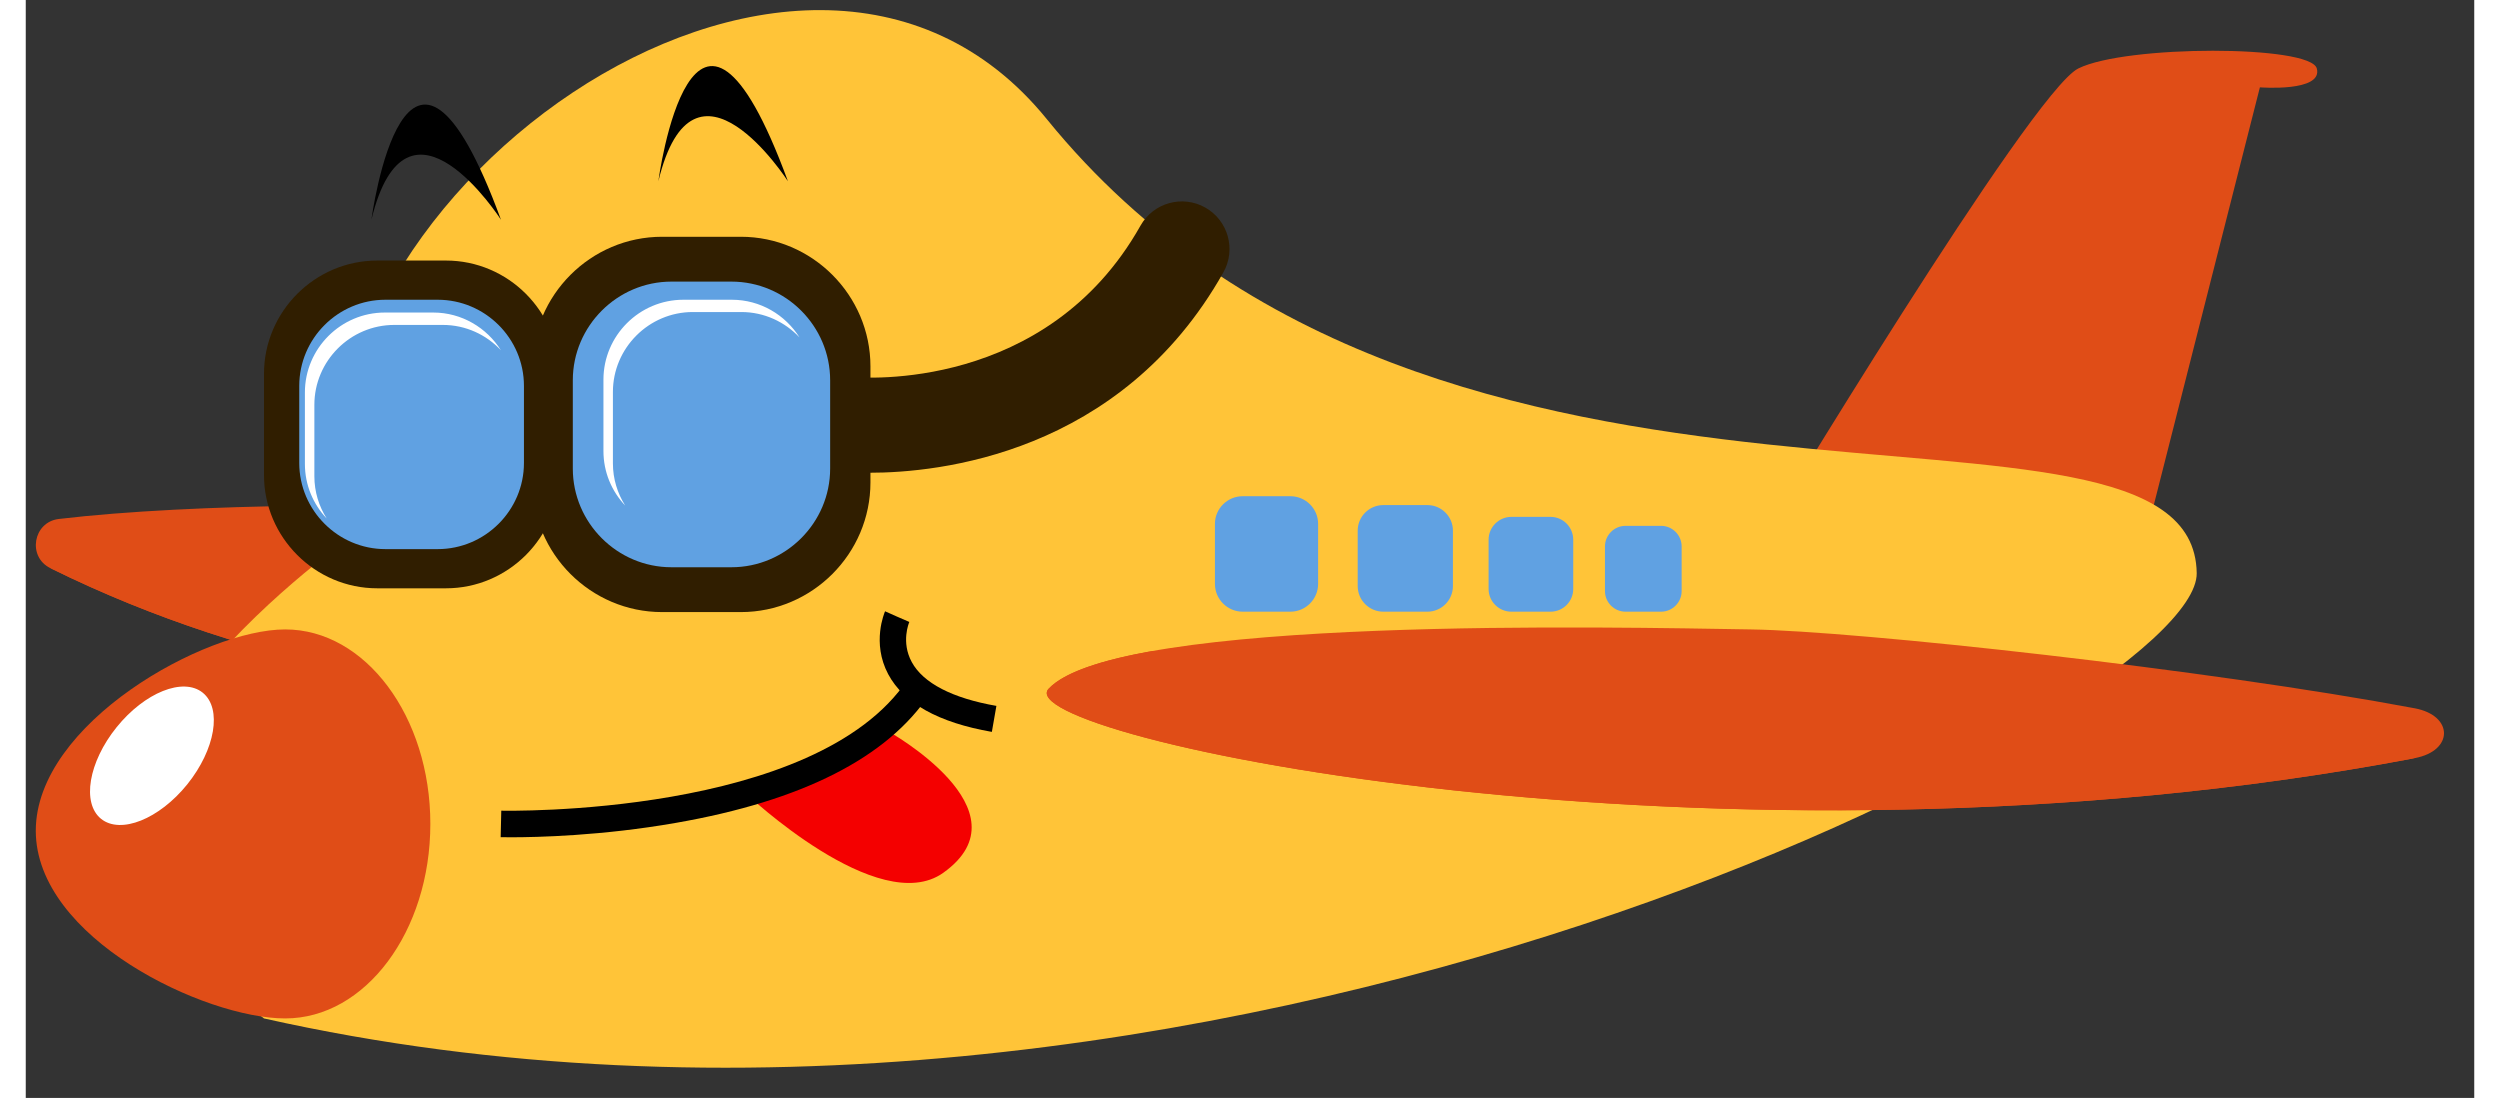 <?xml version="1.0" encoding="UTF-8" standalone="no"?>
<!DOCTYPE svg PUBLIC "-//W3C//DTD SVG 1.1//EN" "http://www.w3.org/Graphics/SVG/1.1/DTD/svg11.dtd">
<svg version="1.1" xmlns="http://www.w3.org/2000/svg" xmlns:xlink="http://www.w3.org/1999/xlink" preserveAspectRatio="xMidYMid meet" viewBox="364.905 415.191 243.01 108.972" width="239.01" height="104.97"><rect x="364.905" y="415.191" width="243.01" height="108.972" fill="#333333" stroke="none"/><defs><path d="M537.17 468.79C537.17 468.79 563.91 424.35 568.61 421.99C573.32 419.64 591.67 419.64 592.29 421.99C592.92 424.35 586.64 423.86 586.64 423.86C585.59 428.02 577.12 461.34 576.06 465.51C576.06 465.51 535.63 470.87 537.17 468.79" id="c4yDGsndP4"></path><path d="M453.47 479.27C455.44 484.32 408.3 491.86 367.33 471.57C365.05 470.44 365.64 467.01 368.17 466.7C381.65 465.1 404.14 465.05 410.79 466.03C418.94 467.22 450.39 471.37 453.47 479.27" id="c6BqNtExY"></path><path d="M367.54 471.67C366.68 471.25 367.18 469.95 368.11 470.2C416.73 483.66 447.64 474.48 447.64 474.48C450.63 475.89 452.77 477.49 453.47 479.27C455.44 484.31 408.46 491.84 367.54 471.67" id="d69ZHpeME"></path><path d="M388.55 516.27C481.55 537.14 580.57 485.3 580.37 472.07C580.05 450.21 505.11 474.89 466.24 427.01C441.65 396.72 388.55 436.33 396.77 468.79C396.77 468.79 387.63 475.21 381.3 483.54C376.01 490.49 380.12 510 388.55 516.27" id="aJDtZZpkL"></path><path d="M405.06 496.96C405.06 507.63 398.61 516.27 390.65 516.27C382.69 516.27 365.9 508.3 365.9 497.64C365.9 486.98 382.69 477.66 390.65 477.66C398.61 477.66 405.06 486.3 405.06 496.96" id="ebbSoISOC"></path><path d="M380.94 493.03C378.15 496.49 374.32 498.02 372.38 496.46C370.45 494.9 371.13 490.83 373.92 487.37C376.7 483.92 380.53 482.38 382.47 483.94C384.41 485.51 383.72 489.57 380.94 493.03" id="a4Q7WImNYr"></path><path d="M466.43 483.54C462.04 488.19 533.14 503.55 602.03 490.43C605.88 489.7 605.87 486.22 602.02 485.49C581.54 481.64 546.69 477.82 536.11 477.66C523.16 477.46 473.3 476.27 466.43 483.54" id="a2aIJdS66K"></path><path d="M601.69 490.5C603.14 490.22 602.7 488.85 601.2 488.95C522.24 494.05 476.74 479.8 476.74 479.8C471.73 480.69 467.98 481.9 466.43 483.54C462.05 488.18 532.91 503.49 601.69 490.5" id="bRzvrwDYl"></path><path d="M448.67 462.11C447.24 462.11 446.33 462.03 446.15 462.02C443.55 461.76 441.66 459.45 441.92 456.85C442.17 454.26 444.47 452.36 447.06 452.61C447.87 452.68 466.23 454.14 475.54 437.59C476.82 435.31 479.7 434.51 481.97 435.79C484.24 437.07 485.05 439.95 483.77 442.22C473.57 460.35 455.36 462.11 448.67 462.11" id="e3U64oN02t"></path><path d="M435.88 475.94C431.19 475.94 428.58 475.94 428.06 475.94C420.98 475.94 415.19 470.15 415.19 463.07C415.19 461.92 415.19 452.71 415.19 451.56C415.19 444.48 420.98 438.69 428.06 438.69C428.84 438.69 435.09 438.69 435.88 438.69C442.95 438.69 448.74 444.48 448.74 451.56C448.74 452.71 448.74 461.92 448.74 463.07C448.74 470.15 442.95 475.94 435.88 475.94" id="cWqZPqIAn"></path><path d="M434.94 471.49C431.37 471.49 429.39 471.49 428.99 471.49C423.61 471.49 419.2 467.08 419.2 461.7C419.2 460.82 419.2 453.81 419.2 452.93C419.2 447.55 423.61 443.14 428.99 443.14C429.59 443.14 434.35 443.14 434.94 443.14C440.33 443.14 444.74 447.55 444.74 452.93C444.74 453.81 444.74 460.82 444.74 461.7C444.74 467.08 440.33 471.49 434.94 471.49" id="c28gYsGmKv"></path><path d="M406.61 473.58C402.51 473.58 400.24 473.58 399.79 473.58C393.61 473.58 388.55 468.52 388.55 462.34C388.55 461.34 388.55 453.29 388.55 452.29C388.55 446.11 393.61 441.05 399.79 441.05C400.47 441.05 405.93 441.05 406.61 441.05C412.79 441.05 417.84 446.11 417.84 452.29C417.84 453.29 417.84 461.34 417.84 462.34C417.84 468.52 412.79 473.58 406.61 473.58" id="a9ZtsbGD9"></path><path d="M405.79 469.69C402.68 469.69 400.95 469.69 400.6 469.69C395.9 469.69 392.05 465.84 392.05 461.14C392.05 460.38 392.05 454.25 392.05 453.49C392.05 448.78 395.9 444.94 400.6 444.94C401.12 444.94 405.27 444.94 405.79 444.94C410.5 444.94 414.35 448.78 414.35 453.49C414.35 454.25 414.35 460.38 414.35 461.14C414.35 465.84 410.5 469.69 405.79 469.69" id="bdyHrHF3H"></path><path d="M393.55 462.46C393.55 458.21 393.55 455.84 393.55 455.37C393.55 451.01 397.12 447.44 401.48 447.44C401.96 447.44 405.82 447.44 406.3 447.44C408.57 447.44 410.62 448.41 412.07 449.96C410.66 447.72 408.18 446.21 405.35 446.21C404.87 446.21 401.02 446.21 400.54 446.21C396.18 446.21 392.61 449.78 392.61 454.14C392.61 454.85 392.61 460.53 392.61 461.24C392.61 463.33 393.43 465.23 394.77 466.65C394 465.43 393.55 464 393.55 462.46" id="e2LQqsJHCK"></path><path d="M423.18 461.19C423.18 456.93 423.18 454.56 423.18 454.09C423.18 449.73 426.75 446.16 431.11 446.16C431.59 446.16 435.45 446.16 435.93 446.16C438.2 446.16 440.25 447.14 441.7 448.68C440.29 446.44 437.81 444.94 434.98 444.94C434.5 444.94 430.65 444.94 430.17 444.94C425.81 444.94 422.24 448.5 422.24 452.87C422.24 453.57 422.24 459.25 422.24 459.96C422.24 462.05 423.06 463.95 424.4 465.37C423.63 464.15 423.18 462.72 423.18 461.19" id="fd51bbah1"></path><path d="M490.42 475.9C487.57 475.9 485.99 475.9 485.68 475.9C484.17 475.9 482.93 474.66 482.93 473.15C482.93 472.56 482.93 467.78 482.93 467.18C482.93 465.67 484.17 464.44 485.68 464.44C486.15 464.44 489.95 464.44 490.42 464.44C491.93 464.44 493.17 465.67 493.17 467.18C493.17 467.78 493.17 472.56 493.17 473.15C493.17 474.66 491.93 475.9 490.42 475.9" id="a40VBqQo"></path><path d="M504.02 475.9C501.39 475.9 499.93 475.9 499.64 475.9C498.24 475.9 497.1 474.76 497.1 473.36C497.1 472.81 497.1 468.41 497.1 467.85C497.1 466.46 498.24 465.32 499.64 465.32C500.08 465.32 503.58 465.32 504.02 465.32C505.41 465.32 506.55 466.46 506.55 467.85C506.55 468.41 506.55 472.81 506.55 473.36C506.55 474.76 505.41 475.9 504.02 475.9" id="bVVbRB1cY"></path><path d="M516.24 475.9C513.9 475.9 512.61 475.9 512.35 475.9C511.11 475.9 510.09 474.89 510.09 473.65C510.09 473.16 510.09 469.24 510.09 468.75C510.09 467.51 511.11 466.49 512.35 466.49C512.74 466.49 515.85 466.49 516.24 466.49C517.48 466.49 518.49 467.51 518.49 468.75C518.49 469.24 518.49 473.16 518.49 473.65C518.49 474.89 517.48 475.9 516.24 475.9" id="e2vjaWBQBo"></path><path d="M527.21 475.9C525.09 475.9 523.92 475.9 523.68 475.9C522.56 475.9 521.64 474.98 521.64 473.86C521.64 473.41 521.64 469.87 521.64 469.42C521.64 468.3 522.56 467.38 523.68 467.38C524.04 467.38 526.86 467.38 527.21 467.38C528.33 467.38 529.25 468.3 529.25 469.42C529.25 469.87 529.25 473.41 529.25 473.86C529.25 474.98 528.33 475.9 527.21 475.9" id="a14N5sqfEL"></path><path d="M427.69 433.18C427.69 433.18 431.1 407.46 440.55 433.18C440.55 433.18 431.21 418.65 427.69 433.18" id="fazEKZIYB"></path><path d="M399.21 437C399.21 437 402.62 411.28 412.07 437C412.07 437 402.74 422.47 399.21 437" id="abnB18qhq"></path><path d="M450.4 487.71C450.4 487.71 464.69 495.61 455.96 501.82C449.54 506.38 436.39 493.95 436.39 493.95C436.39 493.95 445.06 491.51 450.4 487.71" id="a1sVZvA2pP"></path><path d="M460.79 487.83C455.5 486.91 452.04 484.99 450.5 482.1C448.84 478.98 450.14 475.99 450.19 475.86C450.35 475.93 451.15 476.29 452.59 476.93L451.39 476.39C452.12 476.71 452.52 476.88 452.6 476.92C452.56 477 451.76 478.92 452.84 480.9C453.97 482.99 456.88 484.49 461.24 485.25C461.15 485.76 460.88 487.31 460.79 487.83Z" id="c2egg0BPxG"></path><path d="M413.1 498.29C412.47 498.29 412.1 498.28 412.04 498.28C412.04 498.01 412.1 495.91 412.1 495.65C412.42 495.66 443.36 496.29 452.44 482.61C452.65 482.75 454.41 483.91 454.62 484.06C450.44 490.37 441.96 494.68 429.43 496.86C422.09 498.15 415.58 498.29 413.1 498.29" id="c1R8zcWYJl"></path></defs><g><g><use xlink:href="#c4yDGsndP4" opacity="1" fill="#e04d17" fill-opacity="1"></use><g><use xlink:href="#c4yDGsndP4" opacity="1" fill-opacity="0" stroke="#000000" stroke-width="1" stroke-opacity="0"></use></g></g><g><use xlink:href="#c6BqNtExY" opacity="1" fill="#e04d17" fill-opacity="1"></use><g><use xlink:href="#c6BqNtExY" opacity="1" fill-opacity="0" stroke="#000000" stroke-width="1" stroke-opacity="0"></use></g></g><g><use xlink:href="#d69ZHpeME" opacity="1" fill="#e04d17" fill-opacity="1"></use><g><use xlink:href="#d69ZHpeME" opacity="1" fill-opacity="0" stroke="#000000" stroke-width="1" stroke-opacity="0"></use></g></g><g><use xlink:href="#aJDtZZpkL" opacity="1" fill="#ffc438" fill-opacity="1"></use><g><use xlink:href="#aJDtZZpkL" opacity="1" fill-opacity="0" stroke="#000000" stroke-width="1" stroke-opacity="0"></use></g></g><g><use xlink:href="#ebbSoISOC" opacity="1" fill="#e04d17" fill-opacity="1"></use><g><use xlink:href="#ebbSoISOC" opacity="1" fill-opacity="0" stroke="#000000" stroke-width="1" stroke-opacity="0"></use></g></g><g><use xlink:href="#a4Q7WImNYr" opacity="1" fill="#ffffff" fill-opacity="1"></use><g><use xlink:href="#a4Q7WImNYr" opacity="1" fill-opacity="0" stroke="#000000" stroke-width="1" stroke-opacity="0"></use></g></g><g><use xlink:href="#a2aIJdS66K" opacity="1" fill="#e04d17" fill-opacity="1"></use><g><use xlink:href="#a2aIJdS66K" opacity="1" fill-opacity="0" stroke="#000000" stroke-width="1" stroke-opacity="0"></use></g></g><g><use xlink:href="#bRzvrwDYl" opacity="1" fill="#e04d17" fill-opacity="1"></use><g><use xlink:href="#bRzvrwDYl" opacity="1" fill-opacity="0" stroke="#000000" stroke-width="1" stroke-opacity="0"></use></g></g><g><use xlink:href="#e3U64oN02t" opacity="1" fill="#301e00" fill-opacity="1"></use><g><use xlink:href="#e3U64oN02t" opacity="1" fill-opacity="0" stroke="#000000" stroke-width="1" stroke-opacity="0"></use></g></g><g><use xlink:href="#cWqZPqIAn" opacity="1" fill="#301e00" fill-opacity="1"></use><g><use xlink:href="#cWqZPqIAn" opacity="1" fill-opacity="0" stroke="#000000" stroke-width="1" stroke-opacity="0"></use></g></g><g><use xlink:href="#c28gYsGmKv" opacity="1" fill="#60a1e2" fill-opacity="1"></use><g><use xlink:href="#c28gYsGmKv" opacity="1" fill-opacity="0" stroke="#000000" stroke-width="1" stroke-opacity="0"></use></g></g><g><use xlink:href="#a9ZtsbGD9" opacity="1" fill="#301e00" fill-opacity="1"></use><g><use xlink:href="#a9ZtsbGD9" opacity="1" fill-opacity="0" stroke="#000000" stroke-width="1" stroke-opacity="0"></use></g></g><g><use xlink:href="#bdyHrHF3H" opacity="1" fill="#60a1e2" fill-opacity="1"></use><g><use xlink:href="#bdyHrHF3H" opacity="1" fill-opacity="0" stroke="#000000" stroke-width="1" stroke-opacity="0"></use></g></g><g><use xlink:href="#e2LQqsJHCK" opacity="1" fill="#ffffff" fill-opacity="1"></use><g><use xlink:href="#e2LQqsJHCK" opacity="1" fill-opacity="0" stroke="#000000" stroke-width="1" stroke-opacity="0"></use></g></g><g><use xlink:href="#fd51bbah1" opacity="1" fill="#ffffff" fill-opacity="1"></use><g><use xlink:href="#fd51bbah1" opacity="1" fill-opacity="0" stroke="#000000" stroke-width="1" stroke-opacity="0"></use></g></g><g><use xlink:href="#a40VBqQo" opacity="1" fill="#60a1e2" fill-opacity="1"></use><g><use xlink:href="#a40VBqQo" opacity="1" fill-opacity="0" stroke="#000000" stroke-width="1" stroke-opacity="0"></use></g></g><g><use xlink:href="#bVVbRB1cY" opacity="1" fill="#60a1e2" fill-opacity="1"></use><g><use xlink:href="#bVVbRB1cY" opacity="1" fill-opacity="0" stroke="#000000" stroke-width="1" stroke-opacity="0"></use></g></g><g><use xlink:href="#e2vjaWBQBo" opacity="1" fill="#60a1e2" fill-opacity="1"></use><g><use xlink:href="#e2vjaWBQBo" opacity="1" fill-opacity="0" stroke="#000000" stroke-width="1" stroke-opacity="0"></use></g></g><g><use xlink:href="#a14N5sqfEL" opacity="1" fill="#60a1e2" fill-opacity="1"></use><g><use xlink:href="#a14N5sqfEL" opacity="1" fill-opacity="0" stroke="#000000" stroke-width="1" stroke-opacity="0"></use></g></g><g><use xlink:href="#fazEKZIYB" opacity="1" fill="#000000" fill-opacity="1"></use><g><use xlink:href="#fazEKZIYB" opacity="1" fill-opacity="0" stroke="#000000" stroke-width="1" stroke-opacity="0"></use></g></g><g><use xlink:href="#abnB18qhq" opacity="1" fill="#000000" fill-opacity="1"></use><g><use xlink:href="#abnB18qhq" opacity="1" fill-opacity="0" stroke="#000000" stroke-width="1" stroke-opacity="0"></use></g></g><g><use xlink:href="#a1sVZvA2pP" opacity="1" fill="#f40000" fill-opacity="1"></use><g><use xlink:href="#a1sVZvA2pP" opacity="1" fill-opacity="0" stroke="#000000" stroke-width="1" stroke-opacity="0"></use></g></g><g><use xlink:href="#c2egg0BPxG" opacity="1" fill="#000000" fill-opacity="1"></use><g><use xlink:href="#c2egg0BPxG" opacity="1" fill-opacity="0" stroke="#000000" stroke-width="1" stroke-opacity="0"></use></g></g><g><use xlink:href="#c1R8zcWYJl" opacity="1" fill="#000000" fill-opacity="1"></use><g><use xlink:href="#c1R8zcWYJl" opacity="1" fill-opacity="0" stroke="#000000" stroke-width="1" stroke-opacity="0"></use></g></g></g></svg>